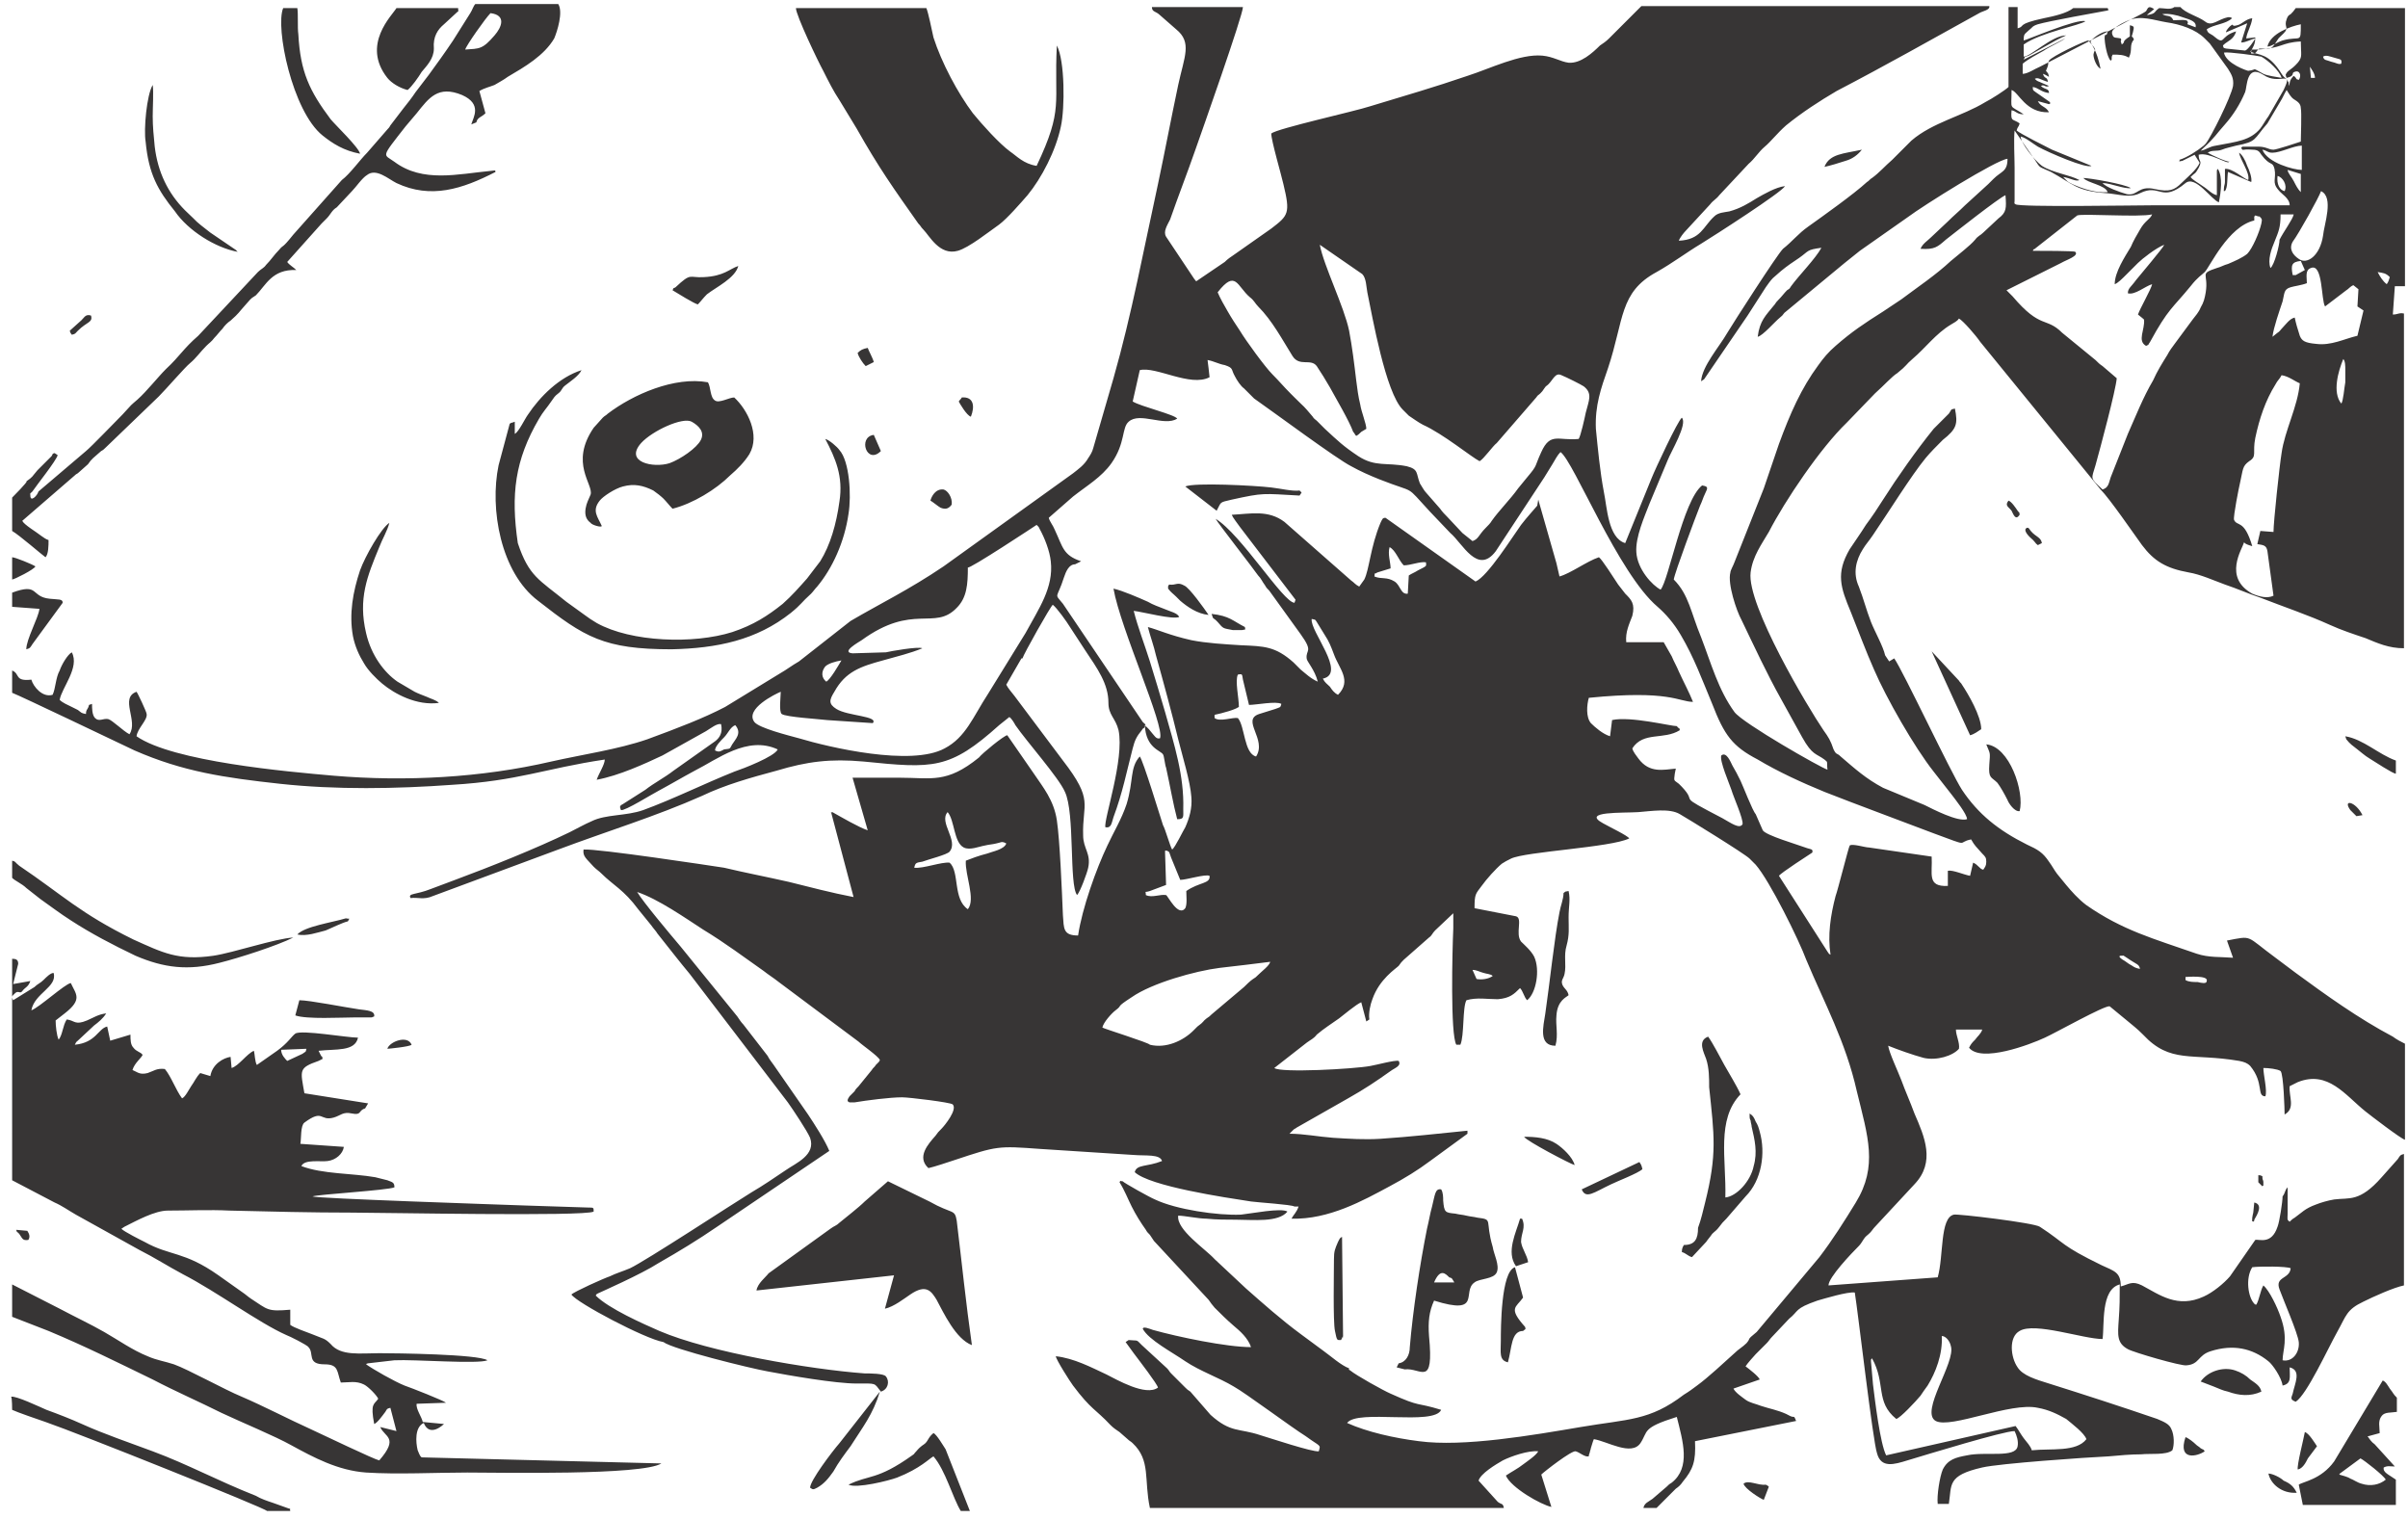 <?xml version="1.0" encoding="utf-8"?>
<!-- Generator: Adobe Illustrator 24.0.2, SVG Export Plug-In . SVG Version: 6.00 Build 0)  -->
<svg version="1.1"
	 id="Слой_1" image-rendering="optimizeQuality" shape-rendering="geometricPrecision" text-rendering="geometricPrecision" xmlns:xodm="http://www.corel.com/coreldraw/odm/2003"
	 xmlns="http://www.w3.org/2000/svg" xmlns:xlink="http://www.w3.org/1999/xlink" x="0px" y="0px" viewBox="0 0 238.1 150.2"
	 style="enable-background:new 0 0 238.1 150.2;" xml:space="preserve">
<style type="text/css">
	.st0{fill-rule:evenodd;clip-rule:evenodd;fill:#373535;}
</style>
<g id="Layer_x0020_1">
	<path class="st0" d="M231.3,145.8c0.2-0.3,0,0,0.2-0.2l1.9-1.4c0.4,0.2,2.3,1.7,2.5,2.1c-0.6,0.5-1.5,0.7-2.4,0.4
		c-0.4-0.1-0.8-0.4-1.1-0.5C232.1,146,231.6,145.9,231.3,145.8L231.3,145.8z M223.3,116.6c0,0.1,0,0.3,0,0.3l0.4,0.4
		c0.1-0.2,0.1,0.2,0.1-0.4c0-0.3-0.1-0.1-0.1-0.6c-0.2-0.1-0.2-0.1-0.4-0.1V116.6L223.3,116.6z M222.2,16.4
		c-0.2-0.6-0.5-1.1-0.8-1.3c0.1,0.7,1.1,2,0.9,2.7c-0.4-0.1-1.6-1.2-2.3-1.1c0,0.5,0,0.9,0,1.3c0,0.2-0.1,0.4-0.1,0.6
		c0,0.5-0.1,0.2,0.1,0.3c0.3-0.4,0.2-1.3,0.3-1.9l2.3,1C222.7,17.6,222.4,16.8,222.2,16.4z M206.3,142.3c-1,1.3-3.5,0.9-5.4,1.1
		c-0.1-0.4-0.5-0.8-0.8-1.2s-0.5-0.8-0.8-1.2l-12.8,2.9c-0.6-1.2-1.1-5.4-1.3-7l-0.2-2.3c0-0.3,0-0.1,0.1-0.3c1.4,2.5,0.3,4.3,2.4,6
		c0.4-0.1,1.9-1.7,2.4-2.3c0.2-0.3,0.4-0.6,0.7-1c0.8-1.3,1.5-3.1,1.4-4.9c0.4,0,0.8,0.5,0.9,1c0.5,1.6-3.1,6.5-1.5,7.4
		c1.5,0.8,7.4-1.9,10.1-1.3c1.1,0.2,1.9,0.6,2.8,1.1C204.9,140.8,206.1,141.7,206.3,142.3z M223.1,129c-0.3-0.1,0,0.1-0.2-0.1
		c-0.6-0.6-0.9-2.5-0.2-3.6c0.7-0.1,3.4-0.1,3.8,0.1c-0.1,1.1-1.6,0.8-1.1,2.1c0.4,1.1,1.8,4.3,1.9,5.2c0.1,1-0.6,2-1.6,1.8
		c0-1,0.6-2.1-0.2-4.3c-0.3-0.9-1.1-2.6-1.7-3.1C223.5,127.6,223.4,128.5,223.1,129L223.1,129z M217.3,97.1c-0.4,0-0.9,0-1.2-0.2
		v-0.3c0.1,0,2.3-0.2,2.1,0.4C218.2,97.3,217.7,97.2,217.3,97.1L217.3,97.1z M146,96.8l-0.4-0.9c0.4,0,0.7,0.2,1.1,0.3
		c0.3,0.1,0.7,0.1,0.9,0.3C147.2,96.8,146.5,96.9,146,96.8z M109,101.6c0.1-0.5,0.9-1.4,1.3-1.7c0.8-0.6-0.1-0.2,1.6-1.3
		c2-1.4,6.3-2.6,8.7-2.9c1.7-0.2,3.5-0.4,5-0.6c-0.1,0.4-0.8,0.9-1.2,1.3c-0.3,0.3-0.2,0.2-0.5,0.4c-0.3,0.2-0.7,0.6-0.9,0.8
		l-3.2,2.7c-0.2,0.2-0.2,0.2-0.5,0.4c-0.4,0.3-0.2,0.3-0.9,0.8c-0.2,0.2-0.2,0.2-0.4,0.4c-1,1-2.7,1.8-4.3,1.4
		C113.6,103.1,109.1,101.7,109,101.6z M209.9,94.9c-0.6-0.4-0.2-0.4-0.2-0.4h0.1c0.3,0,0-0.1,0.5,0.2c1,0.7,1.2,0.6,1.3,1.1
		c-0.6-0.1-0.7-0.3-1.1-0.5C210.2,95.1,210.1,95,209.9,94.9z M116.7,87c0.6,0,2.5-0.6,2.9-0.4c0.1,0.8-1,0.6-2.3,1.5
		c0,0.5,0.1,1.3-0.1,1.7c-0.7,0.9-1.7-1.2-1.9-1.3c-0.6-0.1-1.4,0.3-2,0c0-0.5-0.2-0.2,0.4-0.4l1.6-0.6l-0.1-3.2c0,0,0,0,0-0.1
		c0-0.1,0-0.1,0.1-0.1c0.4,0.1,0.3,0.2,0.5,0.7L116.7,87L116.7,87z M95.5,85.1c-0.1,1.4,1,3.8,0.2,4.8c-1.5-1-0.8-3.7-1.8-4.6
		c-0.8-0.1-2.6,0.6-3.5,0.5c0.1-0.5,0.2-0.5,0.8-0.6c0.5-0.2,2.5-0.7,2.7-1c0.9-1.1-1.1-2.9-0.2-3.9c0.7,0.8,0.6,3,1.6,3.5
		c0.6,0.3,1.5-0.1,2.1-0.2c0.4-0.1,0.7-0.1,1.1-0.2c0.5-0.1,0.5-0.2,0.8-0.1l0.2,0.1c-0.2,0.6-1.4,0.8-1.9,1
		C96.8,84.6,96,84.9,95.5,85.1z M70.7,74.2c0-0.4,0.6-1,0.9-1.3c0.4-0.4,0.6-1,1.1-1.2c0.7,0.8,0,1.4-0.3,1.9s-0.1,0.4-0.8,0.5
		C71.2,74.3,71.1,74.4,70.7,74.2z M120.1,71c0-0.5-0.2-0.2,1.1-0.6c0.4-0.1,1-0.3,1.3-0.5c0-0.9-0.4-2.6-0.1-3.2
		c0.5-0.1,0.4,0,0.5,0.5l0.6,2.5c0.7,0,2.7-0.4,3.2-0.1c-0.1,0.4-0.1,0.3-0.6,0.5l-1.6,0.5c-1.8,0.6,0.8,2.5-0.3,4.2
		c-1.2-0.3-1.1-3-1.8-3.8C121.9,70.9,120.6,71.4,120.1,71L120.1,71z M81.7,67.4c-0.5-0.4-0.5-1-0.1-1.5c0.3-0.3,1-0.5,1.6-0.6
		C82.9,65.8,82.1,67.2,81.7,67.4z M131.5,67.9c-0.3-0.3-0.5-0.4-0.7-0.8c2.4-0.5-1.3-4.7-1.1-5.9c0.4,0.1,0.3,0,0.5,0.3l0.8,1.3
		c0.4,0.6,0.6,1.1,0.9,1.9c0.5,1.4,1.8,2.6,0.4,4C131.9,68.5,131.7,68.2,131.5,67.9z M102.5,51.9c0.1,0.1,0,0,0.2,0.2l0.1,0.2
		c0.5,0.9,1,2.2,1.1,3.2c0.3,2.6-1.2,4.7-2.5,7.1l-3.7,6c-1.5,2.3-2.2,4.3-4.3,5.4c-3.3,1.8-11.4-0.1-14.4-1c-1.1-0.3-3.9-1-4.4-1.6
		c-1-1.3,2.1-2.8,2.6-3c0,0.4-0.2,2,0.1,2.2c0.4,0.3,3.7,0.5,4.5,0.6l4.5,0.3c0.6-0.7-2.5-0.7-3.6-1.4c-0.8-0.5-0.7-0.9-0.2-1.7
		c1.1-2,2.6-2.5,4.8-3.1c1.4-0.4,2.7-0.7,3.9-1.2c-0.4-0.2-3.2,0.3-3.6,0.4l-3.3,0.1c-1.2-0.1,0.6-1.1,0.9-1.3
		c5.1-3.7,7.2-0.9,9.4-3.2c1-1,1.1-2.3,1.1-4C95.7,56.4,102.5,51.9,102.5,51.9z M139.2,58.7c-0.7,0.1-0.7-0.8-1.3-1.2
		c-0.8-0.5-1.3-0.2-2-0.5c0.1-0.5-0.2-0.1,0.3-0.4l1.3-0.4c0-0.6-0.3-1.4-0.1-2.1c0.6,0.3,0.9,1.3,1.4,1.8c0.7,0,1.6-0.4,2.2-0.3
		c0,0.4,0.2,0.3-0.8,0.8c-0.3,0.2-0.6,0.3-0.9,0.5L139.2,58.7L139.2,58.7z M222.7,54c-0.8-2.7-1.5-1.9-1.8-2.6
		c-0.1-0.3,0.5-3.3,0.6-3.7c0.3-1.3,0.2-1.6,0.9-2.1c0.8-0.5,0.3-0.8,0.6-2.3c0.4-1.9,1-3.7,2-5.3c0.2-0.4,0.4-0.5,0.6-0.9
		c0.7,0.1,1.3,0.6,1.8,0.8c-0.2,2.3-1.5,4.7-1.8,6.9c-0.2,1.2-0.8,6.8-0.8,7.8l-1.3-0.1l-0.3,1.3c0.6,0.1,0.9,0.1,1,0.7l0.6,4.4
		c-0.6,0.3-1.4,0.1-2.1-0.2c-2.9-1.6-1-4.4-0.8-5.1C221.9,53.8,222.7,54,222.7,54z M231.5,39.9c-0.9-1.1-0.3-3.2,0.2-4.4
		c0.2,0.2,0.2,0.7,0.2,1.1c0,0.5,0,0.8,0,1.2C231.8,38.3,231.7,39.7,231.5,39.9z M228.1,28c0-0.6-0.2-1.3,0.4-1.5
		c1.2-0.5,1,3.2,1.4,3.8l2.1-1.6c0.2-0.1,0.4-0.4,0.7-0.5l0.5,0.4l-0.1,1.7l0.6,0.4l-0.6,2.5c-1.3,0.3-2.6,1-4.1,0.8
		c-1.1-0.1-1.4-0.3-1.6-0.8c-0.2-0.6-0.4-1.3-0.5-1.8c-0.5,0.1-0.9,0.7-1.2,1c-0.2,0.2-0.3,0.4-0.5,0.5l-0.5,0.4
		c0.1-0.9,0.7-2.6,1-3.5c0.2-0.8,0.1-1.2,0.8-1.4C226.8,28.3,227.6,28.2,228.1,28L228.1,28z M236,28.1c-0.4-0.3-0.7-0.8-0.9-1.2
		c0.6,0.1,0.8,0.1,1.2,0.5C236.2,27.7,236.2,27.8,236,28.1z M226.7,27.2c-0.2-1-0.1-1.3,0.8-1.4l0.4,0.9l-0.9,0.5
		C226.7,27.2,226.9,27.2,226.7,27.2z M144.6,52.7l-1.5-1.6c-0.2-0.2-0.5-0.5-0.7-0.8l-1.4-1.6c-0.2-0.2-0.4-0.6-0.6-0.9
		c-0.4-1-0.1-1.4-1.3-1.7c-2-0.4-3.1,0.1-4.8-1c-1.5-1-2-1.5-3.3-2.7c-0.3-0.3-0.5-0.5-0.8-0.8c-0.1-0.1-0.3-0.2-0.4-0.4
		c-1.1-1.3-0.6-0.7-1.8-1.9c-0.2-0.2-0.3-0.3-0.4-0.4c-0.7-0.7-1.1-1.2-1.8-1.9c-0.7-0.7-2.6-3.3-3.2-4.3c-0.4-0.6-0.8-1.2-1.2-1.9
		c-0.3-0.5-0.8-1.4-1-1.9c1.8-2.3,1.9-0.6,3.2,0.5c0.4,0.3,0.5,0.6,0.8,0.9c1.4,1.4,2.4,3.3,3.4,4.9c0.7,1.1,1.8,0.2,2.4,1
		c0.4,0.6,0.9,1.4,1.3,2.1c0.6,1.1,1.9,3.3,2.3,4.4c0.2,0.2,0.1,0.2,0.3,0.4c0.2-0.1,0.3-0.2,0.5-0.4c0.2-0.1,0.3-0.2,0.5-0.3
		c0-0.5-0.5-1.7-0.6-2.4c-0.2-0.8-0.3-1.6-0.4-2.4c-0.2-1.7-0.4-3.3-0.7-4.9c-0.5-2.4-2.5-6.4-2.9-8.5l4.2,2.9
		c0.4,0.4,0.4,1.3,0.5,1.8c0.5,2.4,1.8,9.9,3.5,11.6l0.6,0.6c0.3,0.2,1,0.7,1.4,0.9c2,0.9,4.8,3.2,5.6,3.6c0.4-0.2,1.3-1.5,1.7-1.8
		l3.9-4.5c0.2-0.3,0.2-0.2,0.4-0.4c0.2-0.2,0.2-0.2,0.4-0.5c0.2-0.3,0.2-0.2,0.4-0.4c0.5-0.5,0.7-1.2,1.3-0.9
		c0.5,0.2,1.9,0.9,2.2,1.1c0.9,0.7,0.5,1.4,0.2,2.6c-0.1,0.5-0.5,2.3-0.7,2.6c-2,0.2-2.8-0.7-3.7,1.3c-0.7,1.5-0.3,1.2-1.4,2.5
		l-0.9,1.1c-0.7,1-1.9,2.2-2.6,3.2c-0.1,0.2-0.4,0.5-0.6,0.7c-0.7,0.7-0.7,1.1-1.3,1.3L144.6,52.7L144.6,52.7z M229.5,18.9
		c1.3,0.6,0.3,3.3,0.2,4.4c-0.3,2-1.6,2.9-2.4,2.3c-0.6-0.4-1-1-0.6-1.7C227.3,23.1,229.3,19.5,229.5,18.9z M224.5,26.5
		c-0.3-0.8,0.1-1.9,0.4-2.6c0.4-1,0.6-1.4,0.6-2.7h1.3c-0.1,0.5-1,1.7-1.4,2.5C225.4,24.2,224.9,26.2,224.5,26.5z M201,24.8
		c0.2-0.4,0,0,0.2-0.2l4.2-3.3c0.6-0.2,6.1,0.2,7.4-0.1c-0.2,0.5-0.7,0.6-1.2,1.5c-0.3,0.5-0.7,1.2-0.9,1.7c-0.6,1-1.6,2.5-1.6,3.7
		c0.3-0.1,0.7-0.5,1.2-1c0.4-0.4,0.7-0.7,1.1-1.1c0.4-0.4,1.8-1.5,2.6-1.8c-0.1,0.3-2.4,3-2.8,3.5c-0.5,0.7-0.8,0.8-0.8,1.3
		c0.7,0.2,1.7-0.7,2.4-0.9c-0.1,0.5-1.2,2.4-1.4,3c0.1,0.1,0.4,0.3,0.6,0.5c0.1,1-0.7,2.1,0.2,2.6c0.4-0.2,0.1,0,0.4-0.4
		c1.8-3.3,2.2-3.3,4-5.5c0.7-0.9,1.1-1.1,1.4-1.4c0.5-0.5,2.3-4.5,4.9-5.1c0-0.1,0-0.3,0-0.3c0-0.3-0.1,0.1,0.1-0.2l0.3,0.1
		c0,0,0,0,0.1,0c0.4,0.3,0.2,0.5,0.2,0.7c-0.2,0.9-0.9,2.5-1.4,3c-0.5,0.4-1.2,0.7-1.9,1c-0.4,0.1-0.7,0.3-1.1,0.4
		c-1.8,0.6-0.8,0.5-1.1,2.4c-0.1,0.6-0.2,1-0.5,1.5c-0.2,0.5-0.5,0.8-0.8,1.2l-1.7,2.3c-0.3,0.4-0.6,0.8-0.8,1.2
		c-0.5,0.8-1,1.6-1.4,2.5c-1,1.7-1.7,3.5-2.5,5.3l-1.7,4.3c-0.2,0.6-0.2,1-0.8,1.2c-1.3-1.2-1.1-1-0.7-2.4c0.5-1.8,2-7.4,2.1-8.6
		l-1.4-1.2c-0.3-0.2-0.4-0.3-0.7-0.6l-3.3-2.7c-1.6-1.6-2.1-0.3-4.9-3.6l-0.6-0.6l5.4-2.7c0.5-0.3,1.8-0.7,1.4-1.1
		C205.1,24.8,201.8,24.8,201,24.8L201,24.8z M225.9,18.9c-0.5-0.1-0.8-0.7-0.7-1.5C225.7,17.5,226.2,18.3,225.9,18.9z M227.5,17.2
		V19c-0.3-0.3-0.5-0.7-0.7-1.1s-0.6-0.8-0.6-1.1L227.5,17.2z M223.7,14.8c0.5,0.1,0.5,0.3,1,0.3c0.8,0,2.1-0.7,2.9-0.7v2.4
		C226.8,16.8,224.2,16.1,223.7,14.8z M218.3,15.1c0.4-0.3,0.9-0.1,1.4-0.3c0.5-0.2,0.7-0.2,1.4-0.4c2.1-0.4,1.7-0.6,3.1-2.2l1.3-2.2
		c0.2-0.3,0.4-0.8,0.6-1.1c0.2,0.3,0.4,0.7,0.7,0.9s0.7,0.4,0.7,0.9c0.1,0.4,0,2.8,0,3.3c-0.3,0.1-2.4,0.8-2.7,0.8
		c-0.5,0-0.7-0.3-1.5-0.3h-1.4c-0.3,0-0.1,0-0.3,0.1c0.2,0.4,0,0.1,1.1,0.2c0.6,0,0.7,0.2,0.9,0.5c0.9,1.2,1.1,0.6,1.3,1.4
		c0.2,1-0.3,1.3,0.4,2.1c0.3,0.4,1.1,0.8,1.1,1.5c-4.6,0-9,0-13.6,0c-1.6,0-13.1,0.2-13.5-0.1c-0.2-0.2-0.1,0.1-0.1-0.4v-3.2
		c0-1-0.1-2.8,0-3.7l2,2.9c0.6,0.9,0.3,0.6,1.6,1.2c2.2,1.2,2.5,1.9,5.5,2.1c1.2,0.1,2.3,0.5,3.3,0c2-1,2.1,1,4.5-1
		c1-0.8,2.6,1.7,3.3,1.9c0.2-1,0.4-2.5-0.1-3.3c-0.1,0.1-0.1,0.1-0.1,0.3v2.3c-0.5-0.1-0.9-0.6-1.4-0.9c-0.4-0.3-1-0.6-1.2-0.9
		c0.5-0.5,0.4-0.2,0.8-0.9c0.4-0.8,0-0.5,0-1.3c1-0.3,2.9,1,3,0.7c0,0,0,0,0.1,0C220.1,16,218.6,15.3,218.3,15.1L218.3,15.1z
		 M217.8,14.7c1.3-1.2,1.3-1.4,2.2-2.4c0.8-0.9,1.5-2,2-3.2c0.2-0.5,0.1-2.8,1.8-1.7c1.6,1.1,3-0.6,2,1.5l-1.5,2.6
		c-0.3,0.4-0.5,0.8-0.8,1.2c-1,1.2-2.3,1.3-4.4,1.7c-0.7,0.1-0.9,0.4-1.5,0.5L217.8,14.7L217.8,14.7z M228.4,6.6
		c0.2,0.3,0.5,0.7,0.5,1.1h-0.4L228.4,6.6z M230.5,6.1c-0.5-0.2-0.7-0.1-0.8-0.5c0.3-0.2,0.7,0,1.1,0.1c0.6,0.2,0.8,0.1,0.7,0.6
		C231.2,6.4,231,6.2,230.5,6.1L230.5,6.1z M225.6,7.7c-0.5-0.1-1.4-0.2-1.8-0.4c-1.3-0.7-0.5-0.4-1.5-0.3c-0.1,0-2.2-0.7-2.4-1.8
		c0.4-0.1,3.3,0.3,3.7,0.4C224.3,6,225.4,7,225.6,7.7z M222.5,5.1c0.2-0.2,0-0.1,0.2-0.2c0.1,0,0.2,0,0.4,0c2.6-0.1,2.4-0.7,4.4-0.8
		c0,1.3,0.2,1.5-0.3,2.1c-0.7,0.8-1,0.7-1.2,1.2c0.1,0.3,0,0.1,0.1,0.3c0.9-0.2,0.4-0.5,0.8-0.6c0.5-0.2,0.7,0.4,0.4,0.8
		c-0.4-0.1-0.1-0.1-0.5-0.4l-0.1,0.1c-0.4,0.5-0.2,0.5-0.4,0.9V8.4V8.2c-0.2-0.5,0.2,0.4-0.1-0.2c-0.2-0.4-0.2-0.1-0.6-0.7
		C224.3,5.2,223.4,5.5,222.5,5.1L222.5,5.1z M224.2,4.6c0.3-1.3,2.3-2,3.3-2.2c0,2,0,1.1-1.8,1.6C225.1,4.2,224.6,4.6,224.2,4.6
		L224.2,4.6z M215.8,15.9l1.2-0.6l0.5,0.8c-0.3,0.7-1.3,1.5-1.8,2c-0.7,0.7-1.2,0.9-2.6,0.6c-1.7-0.4-1.7,0.7-2.8,0.5
		c-0.7-0.2-2.1-0.7-2.4-1.1c0.8,0,2.1,0.6,2.8,0.5c-0.6-0.4-4.1-1-4.7-1c0.4,0.5,2.2,0.7,2.4,1.4c-1.1,0.1-2.4-0.3-3.5-0.8
		c-0.2-0.1-0.4-0.2-0.5-0.3l-0.4-0.4c0.7,0.1,1.3,0.5,1.6,0.3c-0.9-0.5-2.6-0.7-3.7-1.4c-0.8-0.6-2.1-2.3-2.1-2.9
		c0.5,0.1,1.2,0.7,1.7,1c1.1,0.6,4.8,2.2,5.3,1.9l-3.9-1.6c-0.4-0.2-3.2-1.6-3.5-1.9c0.1-0.4,0.2-0.3,0.3-0.7
		c-0.7-0.5-0.9-0.1-0.8-1.3c0.5,0.1,0.5,0.4,1.2,0.4c-1.5-1-1.2-0.3-1.2-2.4c0.7,0.2,1.4,2.3,3.7,2.2c-0.3-0.6-0.8-0.5-1.1-1.1
		l1.1,0.3c0.2-0.1,0.1,0,0.1-0.2c-0.4-0.3-0.6-0.4-1-0.7c-0.7-0.5-0.7-0.4-0.7-0.8c0.6,0.1,0.8,0.5,1.6,0.6c0-0.5-0.4-0.3-0.8-0.7
		c0.4-0.2,0.4,0.2,0.8,0c-0.2-0.1-0.5-0.2-0.7-0.3c-0.4-0.2-0.4-0.1-0.7-0.4c0.3-0.2,0.6,0.1,1.3,0.3c-0.1-0.6-0.3-0.2-0.5-0.8
		c0.3,0.1,0.4,0.2,0.6,0.3c-0.1-0.5-0.1-0.3-0.3-0.6V7c0.4-0.9,0.1-0.6,0.3-1c0.2-0.4,3.6-2,3.9-2c1,1.2,0.6,0.7,0.5,1.4
		c0,0.4,0.3,1.2,0.7,1.4c-0.4-2-0.9-2.3-1-2.7c0.2-0.3,1.1-1,1.7-1c-0.1,0.7-0.3,0-0.3,0.7c0,0.3,0.2,1.8,0.6,2.2l0.1-0.1V5.8V5.7
		c0-0.1,0-0.1,0.1-0.3c0.6,0,1.1,0,1.6,0.3c0.4-0.8,0-1.2,0.5-1.8c-0.2-0.5-0.3,0-0.1-0.7c0.1-0.5,0.2-0.6-0.3-0.7v1.1l-0.3,0.2
		c-0.5,0.4-0.1,0.3-0.5,0.6l-0.1-0.3c0-0.2,0.1,0,0-0.3c-0.4-0.1-0.7,0-0.8-0.3c-0.2-0.4,0.1-0.6,0.2-0.7c0.3-0.3,0.9-0.6,1.4-0.8
		c1.2-0.5,2.5,0,3.7,0.2c1.4,0.2,2.9,0.7,3.8,1.6c0.2,0.2,0.3,0.3,0.5,0.5l1.8,2.5c0.3,0.5,0.6,0.9,0.5,1.7
		c-0.2,1.1-2.2,5.1-2.7,5.7l-0.2,0.2c-0.6,0.5-1.7,1.2-2.4,1.4C215.6,16,215.2,16,215.8,15.9z M214.9,2c-0.3-0.6-0.6-0.3-1.1-0.6
		c0.6-0.1,1.5,0.1,2,0.3c1,0.3,1.4,0.5,1.3,1l-0.8-0.3V2.3c0-0.1,0.1,0.1,0-0.2C216.2,1.9,215.5,2,214.9,2z M9.1,69.6l-0.3,0.1
		c-0.1,0.5-0.3,0.4-0.3,0.9c-0.5-0.1-0.4-0.1-0.8-0.4c-0.2-0.1-0.4-0.2-0.6-0.3c-0.4-0.2-0.9-0.4-1.2-0.7c0.2-1.2,2-3.2,1.2-4.7
		c-0.4,0.2-1,1.2-1.2,1.8c-0.4,0.7-0.4,1.8-0.7,2.4c-1,0.3-1.9-0.8-2.1-1.5c-1.7,0.2-1.1-0.6-1.9-0.9v2.2c0.8,0.3,10.2,4.8,12.1,5.7
		c4.8,2.1,8.9,2.7,14.4,3.3c5.5,0.6,11.5,0.5,17,0.1c6.6-0.4,9.1-1.6,15.1-2.5c0,0.5-0.6,1.4-0.8,2c2.2-0.4,4.8-1.6,6.5-2.4l4.3-2.4
		c0.5-0.3,1.1-0.8,1.5-0.7c0.2,0.9-0.2,1.4-0.6,1.7l-4.1,2.9c-0.9,0.7-1.9,1.2-2.8,1.9l-2.2,1.4c-0.4,0.2-0.3,0.3-0.2,0.6
		c0.4,0.1,3.1-1.6,3.7-1.9c1.3-0.7,2.3-1.3,3.6-2c2.2-1.1,5.2-3.5,8.2-2.1c-0.3,0.7-3.4,1.9-4.3,2.2c-3,1.2-6,2.7-9,3.8
		c-1.7,0.6-3.7,0.4-5.1,1.1c-0.7,0.3-1.4,0.7-2.2,1.1c-3.3,1.6-7.8,3.4-11.3,4.7c-0.8,0.3-1.6,0.6-2.4,0.9c-1.5,0.6-2.3,0.4-2,0.9
		c0.7-0.1,1.3,0.2,2.2-0.2l12.4-4.6c4.8-1.8,9.7-3.3,14.2-5.3c2.3-1.1,4.8-1.8,7.4-2.5c3-0.9,5.3-1.2,8.6-0.9
		c6.9,0.7,8.5,0.8,13.4-3.6l1-0.8c0.2,0.1,0.5,0.6,0.6,0.8c1.1,1.6,4.3,5.2,4.9,6.6c1,2.1,0.4,9.2,1.2,10.2c0.3-0.3,1-2.2,1.1-2.7
		c0.3-1.4-0.5-1.9-0.5-3.2c-0.1-3.2,1.1-3.4-2-7.4l-4.8-6.4c-0.3-0.4-0.6-0.7-0.8-1.1c0.5-0.9,1-1.7,1.5-2.6h0.1
		c0.1-0.4,2.8-5.2,3-5.3c0.4,0.3,1.4,1.7,1.7,2.2c0.5,0.8,1,1.5,1.5,2.3c1.2,1.8,2.3,3.3,2.3,5.2c0,1.2,0.7,1.5,1,2.7
		c0.6,2.9-1.5,8.9-1.3,9.6c0.6,0.1,0.6-0.4,0.8-1c0.9-2.4,1.3-4.5,1.9-6.8c0.2-0.8,0.4-1.2,0.9-1.8c0,0,0.1-0.2,0.2-0.2
		c0.2-0.3,0,0.1,0.2-0.2c-0.1-0.3-0.1-0.2-0.3-0.4l-7.9-11.7c-0.9-1.1-0.6-0.4,0.1-2.6c0.2-0.6,0.5-1.3,1.1-1.3l0.6-0.3
		c-1.8-0.6-1.8-1.4-2.6-3.1c-0.2-0.5-0.5-0.8-0.6-1.2l2.4-2.1c1.4-1.1,2.8-1.9,3.8-3.3c1.4-2,1-3.5,1.7-4.1c1.1-1,3.5,0.5,4.8-0.3
		c-0.2-0.4-3.6-1.2-4.4-1.7l0.7-3.1c1.6-0.4,5,1.7,6.9,0.7l-0.1-0.9l-0.1-0.8c0.6,0.1,1.1,0.4,1.7,0.5c0.9,0.3,0.6,0.4,1,1.1
		c0.2,0.4,0.6,1,0.9,1.2c0.4,0.4,0.6,0.6,1,1c2,1.4,8.2,6,9.6,6.7c0.9,0.5,1.8,0.9,2.8,1.3c3.8,1.5,2.4,0.4,5,3.2l2,2.1
		c1.2,1,2.7,4.2,4.5,1.8l4.8-7.3c0.3-0.5,0.5-0.8,0.8-1.3c0.3-0.5,0.5-0.9,0.8-1.2c1.3,0.9,5.7,12,9.6,15.3c0.8,0.7,1.6,1.6,2.3,2.8
		c1.3,2.2,2.1,4.4,3.1,6.8c1.2,3.1,2,4.2,4.5,5.5c2,1.2,4.4,2.3,6.6,3.2c3.3,1.3,7.4,2.8,10.8,4.1c3.8,1.4,2.2,0.9,3.7,0.6
		c0.4,0.7,0.5,0.7,1.1,1.4c0.3,0.3,0.4,0.4,0.4,0.8s-0.1,0.5-0.3,0.8c-0.4-0.1-0.5-0.5-1-0.7l-0.3,1.3c-0.6-0.1-1.7-0.6-2.2-0.5v1.5
		c-2.1,0.1-1.5-1.2-1.6-2.9l-6.2-0.9c-0.4,0-1.6-0.4-1.9-0.2c-0.1,0.1-1.2,4.5-1.4,5c-0.5,1.9-0.8,3.9-0.5,5.8
		c-0.3-0.2,0,0.1-0.3-0.3l-4.8-7.5c0.2-0.3,3-2.1,3.3-2.3c0.1-0.4-0.2-0.3-0.7-0.5c-0.8-0.3-3.9-1.2-4.2-1.7
		c-0.1-0.2-0.6-1.4-0.7-1.6c-0.3-0.3-1.3-2.9-1.5-3.3c-0.3-0.6-0.5-1-0.8-1.5c-0.2-0.4-0.6-1.4-1.1-1c-0.2,0.5,0.8,2.8,1,3.4
		c0.2,0.7,1.2,2.9,1.1,3.4c-0.3,0.5-1.1-0.1-2-0.6c-4.8-2.5-2.3-1.3-4-3.1l-0.3-0.3c-0.5-0.4-0.5-0.2-0.4-1l0.1-0.5
		c-1.2,0.1-2.6,0.5-3.7-1c-0.2-0.3-0.5-0.6-0.6-1c1.1-1.7,3.1-0.8,4.7-1.8c-0.1-0.4,0,0-0.3-0.4c-0.6,0-4.6-1-6.4-0.6l-0.2,1.6
		c-0.7-0.2-1.5-0.9-1.9-1.3c-0.5-0.6-0.4-1.8-0.2-2.5c8-0.8,8.9,0.4,10.3,0.4c-0.4-1-0.9-1.9-1.4-3c-0.2-0.5-0.5-1-0.7-1.5l-0.8-1.4
		h-3.7c-0.1-1,0.3-1.8,0.6-2.6c0.3-1.2-0.1-1.6-0.7-2.2l-0.7-0.9c-0.4-0.6-1.6-2.5-1.9-2.7c-1.2,0.4-2.8,1.6-3.9,1.9l-0.3-1.3
		l-1.8-6.3L152,50c-0.5,0.6-0.9,1-1.6,1.9c-0.8,1.1-3.3,5.1-4.5,5.6l-8.9-6.3c-0.3,0-0.3,0.1-0.5,0.5c-1,2.4-1.1,4.6-1.6,5.6
		l-0.5,0.7c-0.4-0.2-0.5-0.4-0.8-0.6l-6.6-5.8c-1.6-1.2-3.3-0.8-5.2-0.7c0.1,0.3,0.6,0.9,0.8,1.2l5.5,7.2l-0.1,0.3
		c-1.1,0-5.3-6.8-7.8-8.3c0.2,0.4,3.8,5,4.2,5.6c0.3,0.3,0.4,0.6,0.7,1c0.1,0.2,0.2,0.3,0.4,0.5l3.1,4.3c1.3,1.8,0.5,1.5,0.6,2.4
		c0,0.3,0.8,1.1,1.1,2.3c-0.7-0.3-1.2-0.8-1.7-1.2l-0.7-0.7c-1.8-1.6-2.9-1.6-5.2-1.7c-1.6-0.1-3.4-0.2-4.9-0.5
		c-2.2-0.5-3.2-1-4.3-1.3c0.2,0.8,0.6,1.9,0.8,2.8c0.7,2.5,1.6,5.8,2.2,8.3c0.4,1.6,1.2,4.2,1.3,5.7c0.1,1.1-0.2,2.1-0.6,3
		c-0.2,0.3-1,2-1.3,2.2c-0.2-0.3-0.7-2.1-0.9-2.4c-0.2-0.6-2-6.5-2.3-6.8c-1,1.1-0.6,2.4-1.3,4.7c-0.5,1.5-1.3,2.8-1.9,4.1
		c-1.1,2.3-2.5,6.2-2.9,8.9c-1.5,0-1.4-0.7-1.5-2c-0.1-2.4-0.3-7.4-0.6-9.4c-0.3-2-1.4-3.3-2.2-4.5l-2.7-3.9c-0.3,0-2.5,1.8-2.8,2.2
		c-3.2,2.6-4.7,2-7.8,2h-4.8h0.1l1.5,5.2c-0.9-0.3-2.6-1.3-3.5-1.8c-0.1,0.1-0.2-0.1-0.1,0.1l2.2,8.3c-2.1-0.4-4.4-1-6.4-1.5
		c-2.2-0.5-4.3-0.9-6.4-1.4c-1.3-0.2-12.5-1.9-13.9-1.8c-0.1,0.7,0.3,0.9,1,1.7c0.3,0.3,0.5,0.4,0.8,0.7c1.1,1.1,2.2,1.6,3.6,3.5
		l1.3,1.6c0.2,0.3,0.5,0.6,0.6,0.8l1.9,2.4c0.4,0.5,0.8,1,1.3,1.6l9.7,12.7c0.5,0.7,1.9,2.8,2.2,3.5c0.6,1.7-1.4,2.5-2.4,3.2
		c-1.2,0.8-2.2,1.5-3.4,2.2c-1.8,1.1-10.5,6.8-12,7.5c-0.7,0.3-1.4,0.5-2,0.8c-0.6,0.2-3.5,1.5-3.8,1.8c0.5,0.8,7.3,4.4,9.1,4.7
		c0.9,0.7,8.6,2.6,10.3,2.9c2.1,0.4,6.7,1.2,8.8,1.2c2,0,1.7-0.1,2.4,0.8c0.7-0.2,0.9-1,0.5-1.5c-0.2-0.3-1.6-0.3-2.1-0.3
		c-5.4-0.4-15.4-2.1-20.3-4.2c-1.6-0.7-5-2.2-6.3-3.5c0.1-0.1,0-0.1,0.2-0.2c0.2-0.1,4.3-1.9,6-3c2.1-1.2,3.9-2.3,5.8-3.6l11.1-7.5
		c-0.4-1-1.5-2.7-2.1-3.6l-3.4-4.9c-0.2-0.3-0.4-0.5-0.6-0.9l-2.4-3.1c-0.2-0.2-0.4-0.5-0.6-0.8l-5.6-6.9c-1.1-1.3-3.7-4.4-4.3-5.4
		c2.1,0.7,4.8,2.6,6.5,3.7c2.3,1.4,4,2.7,6,4.1c0.5,0.4,1,0.7,1.5,1.1l7.9,5.9c0.3,0.3,1.9,1.4,2.1,1.8c-0.1,0.3,0,0-0.1,0.2
		l-0.1,0.1c-0.1,0.1-0.1,0.1-0.2,0.2c-0.1,0.2-0.3,0.3-0.4,0.5l-1.3,1.6c-0.2,0.2-0.3,0.3-0.4,0.5l-0.5,0.5c-0.2,0.3-0.3,0.5,0,0.6
		h0.1h0.4c1.2-0.2,3.5-0.5,4.7-0.5c0.7,0,4.8,0.5,5,0.7c0.5,0.5-0.8,2.1-1.1,2.4c-0.4,0.4-0.3,0.3-0.6,0.7c-0.7,0.8-1.9,2.1-0.7,3.2
		c0.5-0.1,2-0.6,2.6-0.8c4.2-1.4,4.3-1.4,8.4-1.1l9.3,0.6c1.2,0.1,2.6-0.1,2.8,0.6c-1.5,0.6-2.5,0.3-2.7,1.1
		c1.5,1.4,8.9,2.5,11.5,2.9c0.7,0.1,4,0.3,4.3,0.5h0.4c-0.2,0.6-0.5,0.8-0.7,1.2c3.7,0.1,7.1-1.8,9.7-3.2c1.5-0.8,2.8-1.6,4-2.5
		l3.7-2.7v-0.3c-3,0.3-5.6,0.6-8.6,0.8c-1.6,0.1-3.1,0-4.7-0.1c-1.4-0.1-2.9-0.4-4.3-0.4l0.4-0.4c0.1-0.1,0.2-0.1,0.3-0.2l5.1-2.9
		c1.6-0.9,2.8-1.7,4.2-2.7c0.4-0.3,1.1-0.5,0.8-1c-0.4-0.1-2.2,0.4-2.8,0.5c-1.6,0.3-8.9,0.7-9.5,0.2l3.2-2.5c0.4-0.3,0.7-0.4,1-0.8
		c0.7-0.6,1.5-1.1,2.2-1.6c0.4-0.3,1.7-1.4,2.2-1.6l0.5,1.9l0.3-0.2c-0.1-0.6,0.1-1.5,0.3-2c0.7-2,2.3-3,2.6-3.3
		c0.3-0.4,0.2-0.3,0.5-0.6l2.5-2.2c0.3-0.2,0.3-0.4,0.6-0.7l1.8-1.7v0.7c0,0.3,0,0.6,0,0.8c-0.1,2.2-0.3,10.5,0.3,11.5h0.4
		c0.4-0.9,0.2-3.7,0.6-4.4c1-0.3,2.1-0.1,3.1-0.1c1.2-0.1,1.6-0.5,2.2-1.1c0.3,0.3,0.4,0.9,0.7,1.2c0.9-0.7,1.3-3,0.7-4.3
		c-0.3-0.6-1-1.2-1.3-1.5c-0.6-0.8,0.2-2.3-0.5-2.5l-4.1-0.8c0-1.4,0.1-1.4,0.7-2.2c0.5-0.7,1.4-1.7,2-2.2c0.3-0.2,0.5-0.3,0.9-0.5
		c1.4-0.7,9.9-1.1,11.7-2c-0.2-0.3-1.9-1.1-2.6-1.5c-2.2-1.2,2-1,3.5-1.1c1.3-0.1,3.1-0.4,4.1,0.2c0.7,0.4,6.4,3.9,6.9,4.4l0.6,0.6
		c1.4,1.6,4.3,7.5,5,9.4c1.8,4.3,3.9,8.1,5,13c1.1,4.5,2.1,7.4-0.1,11c-1.1,1.8-2.3,3.7-3.6,5.4l-6.2,7.4c-1.1,0.9-0.5,0.5-1,1.1
		c-0.4,0.4-0.8,0.6-1.2,1c-1,0.9-2.6,2.4-3.7,3.2c-0.4,0.3-0.8,0.6-1.3,0.9c-3.4,2.6-5.5,2.4-10.2,3.2s-11.6,2-16,1.4
		c-2.4-0.3-5.1-0.9-7.1-1.8c1-1.4,8.6,0.3,9.3-1.3c-2.6-0.8-1.9-0.2-5-1.6c-0.7-0.3-3.4-1.8-4-2.3c-0.2-0.1-0.1-0.1-0.1-0.2
		c-0.8-0.3-1.8-1.2-2.5-1.7c-0.8-0.6-1.5-1.1-2.3-1.7c-1.9-1.4-3.7-3-5.4-4.5l-3.1-2.9c-0.9-1-3.8-2.9-3.6-4.3c0.6,0,2,0.3,2.8,0.3
		c1,0.1,2,0.1,2.9,0.1c1.7,0,4.2,0.3,5.1-0.8c-0.6-0.4-3.6,0.2-4.6,0.3c-2.3,0.1-6.4-0.5-8.5-1.5c-0.5-0.2-3-1.6-3.2-1.8
		c-0.4,0-0.1-0.2-0.3,0.1c0.5,0.8,0.8,1.6,1.2,2.4c0.4,0.8,0.9,1.6,1.4,2.3c0.1,0.2,0.2,0.3,0.4,0.5c0.2,0.3,0.2,0.3,0.4,0.6
		l5.2,5.6c0.4,0.4,0.2,0.3,0.8,1c0.6,0.6,1.2,1.2,1.9,1.8c0.6,0.5,1.4,1.2,1.7,2.1c-2.4,0-7.2-1-9.7-1.7c-0.3-0.1-1-0.4-1-0.1
		c0.6,1.1,2.9,2.3,4.2,3.2c1.5,1,3.3,1.6,4.8,2.5c1.1,0.6,5.8,4.1,7.1,4.9c1.5,1.1,1.5,0.8,1.3,1.5c-0.6,0.1-4.8-1.3-5.8-1.6
		c-2.1-0.7-2.9-0.2-4.9-2l-2-2.3c-0.3-0.2-0.3-0.2-0.5-0.4l-1.4-1.4c-0.2-0.2-0.2-0.3-0.4-0.5l-2.5-2.3c-0.6-0.6-0.3-0.4-1.3-0.5
		l-0.3,0.2l0.8,1.1c0.6,0.8,2.3,3,2.4,3.4c-1.2,0.9-4.1-0.8-5.1-1.3c-1.5-0.7-3.2-1.6-5-1.8c0,0.3,1.4,2.5,1.7,2.9
		c1.8,2.4,2.2,2.3,3.7,3.9c0.3,0.3,0.6,0.5,0.9,0.7l0.8,0.7c0.2,0.2,0.3,0.2,0.5,0.4c1.8,1.7,1.1,3.6,1.7,6.4h35
		c-0.1-0.5-0.2-0.3-0.6-0.6l-1.9-2.1c0.2-0.7,1.7-1.6,2.4-2c0.8-0.4,2.5-1,3.5-0.9c-0.2,0.4-1.1,1-1.5,1.3c-0.5,0.4-1.1,0.7-1.7,1.1
		c0.5,1.2,3.5,2.9,4.5,3.1l-1-3.2c0.3-0.3,3-2.4,3.4-2.3s0.9,0.6,1.3,0.5v-0.1l0.1-0.3c0-0.1,0.1-0.3,0.1-0.4
		c0.1-0.3,0.2-0.7,0.3-0.9c1.3,0.2,3.7,1.7,4.6,0.4c0.8-1.2,0.1-1.5,3.6-2.6c0.6,2.4,1.4,5-0.5,6.5c-0.3,0.2-0.2,0.1-0.5,0.4
		l-1.4,1.2c-0.4,0.3-0.8,0.4-0.9,0.9h1.3l1.9-1.9c0.3-0.2,0.5-0.4,0.7-0.7c1-1.2,1.3-2,1.2-4l10-2c-0.1-0.2-0.1-0.3-0.2-0.4
		c-0.3,0-0.4-0.1-0.8-0.3c-0.9-0.4-1.6-0.5-2.5-0.8c-0.5-0.2-1.1-0.3-1.5-0.6c-0.4-0.3-1-0.7-1.2-1.1l2.6-0.9c-0.1-0.3-1-1-1.4-1.3
		c0.1-0.2,0.9-1.1,1-1.2l1.1-1.1c0.2-0.2,0.3-0.4,0.5-0.6l1.7-1.8c1-0.8,0.5-1,2.8-1.8c0.7-0.2,3-0.9,3.7-0.8
		c0.3,1.8,1.8,14.8,2.2,15.9c0.4,1.5,1.7,1.1,3,0.7c2-0.6,9.5-2.9,10.6-2.9c0.2,0.4,0.4,1,0.3,1.5c-0.2,1.2-3.2,0.5-5,0.9
		c-1.1,0.2-1.9,0.4-2.4,1.4c-0.3,0.7-0.6,2.6-0.5,3.4h1.1c0.3-1.9-0.2-2.8,3.3-3.6c1.7-0.4,10.3-1,12.5-1.1c1.1-0.1,2.2-0.2,3.2-0.2
		c0.9-0.1,2.5,0.1,3.1-0.4c0.2-0.5,0.2-1.5-0.1-2.1c-0.2-0.5-0.7-0.7-1.4-1c-3.5-1.2-7.2-2.4-10.7-3.5c-1.3-0.4-2.6-0.8-3.1-1.6
		c-0.7-1-0.9-3,0.2-3.6c1.5-0.9,6.3,0.8,8.2,0.8c0.2-1.4-0.2-4.9,1.7-5.4c0,1.3,0,2.2-0.1,3.5c-0.1,1.5-0.2,2.3,0.9,2.9
		c0.5,0.3,5.3,1.7,5.8,1.6c1.3-0.1,1.1-1,2.4-1.4c2.2-0.7,4.1-0.3,5.7,1c0.4,0.3,1.3,1.6,1.4,2.4c0.9-0.2,0.7-0.8,0.7-1.8
		c1.2,0.3,0.5,1.6,0.3,2.6c-0.2,0.5-0.2,0.6,0.3,0.8c1.1-0.7,3.2-5.3,4.1-6.9c0.9-1.6,0.9-2.2,2.6-3c1-0.5,3-1.4,4-1.6v-13
		c-0.4,0.1-0.4,0.2-0.6,0.5l-1.6,1.8c-2.2,2.5-3.2,2-4.7,2.2c-0.6,0.1-1.3,0.3-1.8,0.5c-1.1,0.4-1.4,0.8-2.1,1.3
		c-0.2,0.1-0.4,0.3-0.5,0.4c-0.3-0.2-0.2-0.3-0.2-0.8v-2.6c-0.3,0.3-0.2,0.5-0.5,0.9c0,0.5-0.3,2.5-0.5,3c-0.6,1.8-1.8,1.2-2.2,1.3
		l-2.5,3.6c-0.6,0.7-1.7,1.6-2.6,2c-2.6,1.2-4.4-0.2-6.1-1.1c-1-0.5-1.3-0.1-2.1,0.1c0-1.4-0.6-1.5-1.9-2.1c-4.1-2-3.5-2.1-6.1-3.8
		c-0.6-0.4-8.2-1.3-8.5-1.2c-1.4,0.3-1,4.1-1.6,6.2l-10.8,0.8c0-0.8,2.3-3.2,3-3.9c0.2-0.2,0.3-0.4,0.5-0.7c0.2-0.3,0.3-0.3,0.6-0.6
		c0.2-0.2,0.3-0.4,0.5-0.6l3.9-4.2c2.1-2.2,1-4.7,0-7c-0.4-1.1-0.9-2.2-1.3-3.3c-0.3-0.8-1.2-2.7-1.3-3.4c1,0.4,2.4,0.9,3.5,1.2
		c1.3,0.3,2.9-0.2,3.5-0.9c0.1-0.6-0.3-1.3-0.3-1.9h2.6c-0.1,0.4-0.5,0.7-0.7,1c-0.3,0.3-0.4,0.4-0.6,0.8c1.2,1.5,6-0.3,7.5-1
		c1.1-0.5,5.9-3.2,6.4-3.1l1.7,1.4c0.7,0.6,0.9,0.7,1.6,1.4c2.7,2.9,4.8,1.8,9.5,2.6c0.5,0.1,0.8,0.2,1.1,0.5c1.4,1.7,0.6,3,1.5,3
		c0.2-0.6-0.2-2.1-0.2-2.8c0.5,0,1.4,0.1,1.7,0.3c0.3,0.3,0.4,3.9,0.4,4.3c1.1-0.6,0.4-1.8,0.5-2.8l0.8-0.4c3-1.2,4.7,1.3,6.7,2.9
		c0.5,0.4,3.5,2.7,3.9,2.8v-9.5c-0.4-0.2-0.8-0.4-1.2-0.7c-3.4-1.8-6.6-4.1-9.6-6.3l-2-1.5c-3-2.2-2.2-2.2-4.8-1.7l0.6,1.7
		c-1.3-0.1-2.4,0-3.6-0.4c-4.3-1.5-7.3-2.3-10.9-4.8c-0.8-0.6-1.5-1.4-2-2l-0.9-1.1c-0.3-0.4-0.5-0.8-0.8-1.2
		c-0.6-0.9-1.1-1.2-2.2-1.7c-2.8-1.4-4.8-3-6.4-5.4c-1.1-1.7-5.8-11.7-6.7-13l-0.5,0.3l-0.4-0.6c-0.2-0.9-1-2.3-1.4-3.3
		c-0.5-1.3-0.7-2.2-1.2-3.5c-0.6-1.3-0.3-2.6,0.4-3.7c0.3-0.5,0.6-0.8,1-1.4c1.5-2.2,3.8-5.9,5.2-7.6c0.5-0.6,1.1-1.2,1.7-1.8
		c1.4-1.1,1.5-1.6,1.2-3.1c-0.5,0.1-0.3,0.1-0.6,0.5l-1.5,1.5c-1.7,2.1-3.6,4.8-5,7c-0.5,0.8-1.1,1.7-1.7,2.5
		c-0.5,0.8-1,1.5-1.6,2.4c-1.4,2.4-0.9,3.8,0.1,6.2c0.8,2,1.5,3.9,2.3,5.7c1.2,2.8,4,7.7,5.9,10.1l1.8,2.3c0.3,0.4,1.5,1.9,1.5,2.4
		c-0.9,0.3-3.4-1-4.2-1.4l-4.1-1.7c-1.7-0.9-2.8-1.9-4.2-3.1c-0.4-0.4-0.4-0.1-0.7-0.7c-0.3-0.9-0.5-1.2-1-1.9
		c-1.5-2.2-7.6-12.4-7.2-15.6c0.2-1.6,1.1-2.8,1.8-4c1.6-3.1,5.1-8.3,7.7-10.8l2.8-2.9c0.9-0.8,1.7-1.7,2.2-2c1-0.8,0.8-0.8,1.5-1.4
		c1.3-1.1,2.3-2.5,3.8-3.4c0.3-0.2,0.6-0.3,0.8-0.6c0.4,0.2,1.7,1.7,2.1,2.3l11.9,14.6c0.9,0.9,3.3,4.4,4.1,5.5
		c1.2,1.6,2.4,2.3,4.6,2.7c1.2,0.2,2.5,0.8,3.6,1.2c1.2,0.4,2.3,0.9,3.5,1.3c2.3,0.9,4.7,1.7,6.9,2.7c1.1,0.5,2.3,0.9,3.5,1.3
		c1.2,0.5,2.3,1,3.8,1V31c-0.5-0.1-0.6,0.1-1.1,0.1l0.2-2.8h1V0.8h-10.8c-0.2,0.3-0.3,0.4-0.5,0.6c-0.2,0.1-0.3,0.2-0.4,0.5
		c-0.3,0.8,0.3,0.8-0.3,1.4c-0.7,0.7-0.3,0.2-0.9,1.1c-0.4,0.6-0.8,0.4-1.5,0.4c-0.4,0.3-0.2,0.5-0.8,0.5c-0.1-0.5,0.4-0.6,0.4-1.6
		l-0.9,0.1c0.1-0.7,0.5-1.2,0.6-2c-0.7,0.1-1,0.6-1.5,0.7c-0.7,0.2-0.2-0.3-0.7,0.1c-0.1,0.1-0.4,0.4-0.4,0.6l2.1-0.9l-0.6,1.9
		c0.5,0,0.9-0.3,1.4-0.4c-0.1,0.2-0.7,1.1-1,1.2l-1.9-0.2c-0.3-0.1-0.2,0-0.3-0.3l0.1-0.1c0.3-0.3,1-0.5,1.2-1.3
		c-1.7,0.5-1,1.5-2.3,0.4c-0.3-0.2-0.5-0.2-0.6-0.6c0.7-0.5,1.9-0.5,2.5-1.1c-0.1-0.1,0,0-0.2-0.1h-0.1h-0.1c-1,0.2-1.6,1-2.3,0.4
		c-0.7-0.5-1.9-0.8-2.4-1.4h-0.6c-0.4,0.3-1,0.1-1.5,0.1c-0.6,0.4-0.2,0.5-1.2,0.7c0.2-0.3,0,0,0.2-0.2l0.5-0.4
		c-0.6-0.4-0.6-0.1-0.8,0.2c-0.2,0.2-1.9,1-2.4,1.3l-8.1,4.2c-0.5,0.2-1.2,0.7-1.7,0.7V6.3c0.6-0.5,1.4-0.9,2.1-1.3
		c0.4-0.3,1.9-1,2.1-1.2l-4.1,2.1c0.2-0.4,0-0.2,0.5-0.4l1.6-0.9c0.7-0.4,1.4-0.8,2.1-1.1c-1.4,0-3.5,2.1-4.2,2.1V4.4
		c1.7-1.2,5.6-1.9,6.1-2.3c-0.8-0.3-5.9,1.9-6.1,1.9c0-0.7,0.1-0.6,0.5-1c0.4-0.3,0.3-0.4,0.9-0.6c1-0.3,6-1.2,7.1-1.4
		c-0.4,0,0,0.1-0.2-0.2H205c-0.6,0.5-1.9,0.8-2.9,1c-2.8,0.6-1.8,0.8-2.6,1V0.7h-0.9v7.9c-0.3,0.3-1.7,1.2-2.3,1.5
		c-2.3,1.4-5.2,2-7.3,3.8c-0.2,0.2-0.3,0.3-0.5,0.5l-1.4,1.4c-0.7,0.6-1.3,1.3-2,1.8c-0.2,0.1-0.3,0.3-0.5,0.4
		c-1.3,1.2-4.4,3.4-5.8,4.4c-1,0.7-1.6,1.5-2.5,2.2c-0.6,0.6-4.9,7.3-5.5,8.3c-0.8,1.4-2.5,3.3-2.6,4.8c0.3-0.2,0,0,0.3-0.2l4.3-6.3
		c0.6-0.9,1.2-1.9,1.8-2.8c0.2-0.3,0.5-0.7,0.7-0.9l0.8-0.7c0.6-0.5,1.2-0.9,1.8-1.3c1-0.7,0.7-0.8,2.2-1c-0.6,1.1-2.2,2.7-3,3.8
		c-0.2,0.3-0.1,0.2-0.4,0.4c-0.3,0.3-0.5,0.6-0.9,1c-0.3,0.3-0.2,0.3-0.4,0.5c-0.8,1-1.4,1.5-1.6,3.1c0.5-0.1,1.7-1.5,2.2-1.9
		c0.4-0.3,0.3-0.4,0.6-0.6l5.8-4.8c0.5-0.4,1-0.8,1.5-1.2l4.7-3.3c1.6-1.2,8.8-5.7,9.9-5.8c0,1.3-0.6,1.2-1.4,2
		c-0.2,0.2-0.3,0.3-0.5,0.5l-2.3,2.1c-0.6,0.6-1.1,1-1.7,1.6l-1.7,1.6c-0.3,0.3-0.8,0.6-1,1.1c1.4,0.1,1.7-0.2,2.5-0.9
		c0.9-0.7,5.2-4.1,5.9-4.4c0.1,1.3,0.1,1.7-0.7,2.3l-1.5,1.4c-0.3,0.3-0.5,0.3-0.8,0.7c-0.5,0.6-1.7,1.5-2.4,2.1
		c-1.5,1.4-3.3,2.6-4.9,3.8c-0.6,0.4-1.2,0.8-1.8,1.2c-1.9,1.2-3.1,2-4.7,3.4c-0.7,0.6-1.2,1.2-1.7,1.9c-1.7,2.3-2.8,4.8-3.9,7.8
		c-0.5,1.5-1,2.9-1.5,4.4l-2.9,7.3c-0.1,0.3-0.4,0.8-0.4,1c-0.3,1.1,0.6,3.8,1.1,4.7c1.3,2.7,2.5,5.3,3.9,7.8
		c0.7,1.3,1.4,2.5,2.1,3.8c1,1.8,1.4,1.6,2.2,2.2c0.4,0.3,0.2,0.2,0.3,1c-0.5-0.1-8.4-4.6-9.2-5.7c-1.6-2.2-2.3-4.8-3.3-7.4
		c-1-2.4-1.2-4.2-2.7-5.7c0.1-0.7,2.2-6.3,2.6-7.3c0.2-0.4,0.3-0.8,0.5-1.2c0.3-0.6,0.3-0.7-0.3-0.8c-1.9,1.5-3.3,9.4-4.1,10.3
		c-0.8-0.4-2.3-2-2.4-3.7c-0.1-1.5,0.8-3.5,1.3-4.8c0.6-1.4,1.2-2.9,1.8-4.3c0.3-0.8,2-3.6,1.4-4.2c-0.4,0.3-2.6,5-3,6l-2.6,6.4
		c-1.7-0.5-1.8-3.6-2.1-5c-0.4-2.1-0.6-4.3-0.8-6.3c-0.1-2.3,0.5-4,1.2-6c1.6-4.8,1.1-7.5,4.8-9.5c1.6-0.9,2.9-1.9,4.4-2.8
		c1.3-0.8,8-5.1,8.3-5.7c-0.9,0.1-2.1,0.8-2.8,1.2c-0.8,0.5-1.6,1-2.7,1.3c-0.5,0.1-1.1,0.1-1.5,0.5c-1.1,1-1.3,2.3-3.5,2.4
		c0.1-0.3,0.5-0.8,0.7-1l2.4-2.6c0.3-0.4,0.6-0.5,0.9-0.9l2.9-3.1c0.6-0.5,1-1.2,1.6-1.7c0.6-0.5,1.2-1.3,2.1-2.1
		c1.6-1.3,3.3-2.4,5-3.4c4.8-2.5,9.4-5.1,14.1-7.7c0.3-0.2,1.1-0.3,1-0.7h-34.4l-3.2,3.2c-0.3,0.3-0.6,0.5-0.9,0.7
		c-0.7,0.7-1.9,1.8-3.1,1.7c-0.8-0.1-1.5-0.6-2.6-0.7c-2.2-0.2-5.2,1.3-7.4,2c-3.2,1.1-6.3,2-9.6,3c-1.5,0.5-9.2,2.2-9.8,2.7
		c0,0.7,1,4.1,1.2,5c0.7,2.9,0.5,3.1-1.2,4.4l-3.7,2.6c-0.3,0.2-0.6,0.4-0.9,0.7l-2.8,1.9c-0.2-0.1,0,0-0.2-0.2l-2.8-4.2
		c-0.3-0.5,0.1-1.1,0.4-1.7c0.8-2.3,1.7-4.6,2.5-6.9c0.6-1.7,4.7-13.3,4.7-14.1h-9c0,0.5,0.4,0.4,0.8,0.8l1.6,1.4
		c1.6,1.3,0.8,2.7,0.2,5.5c-0.7,3.3-1.3,6.5-2,9.8c-1.4,6.4-2.6,12.9-4.4,19.2l-2,6.9c-0.1,0.4-0.3,0.7-0.5,1
		c-0.4,0.7-1,1.1-1.5,1.5l-12.8,9.2c-3.4,2.3-6.3,3.7-9.2,5.4l-5.1,4c-0.7,0.4-1.2,0.8-1.9,1.2l-5.4,3.3C69.6,71,67,72,64,73.1
		c-2.9,1-6.4,1.5-9.5,2.2c-6.9,1.6-14.4,2-21.5,1.4c-4.6-0.4-15.9-1.4-19.5-3.9c0.1-0.8,1.1-1.6,1-2.2c0-0.2-0.9-2.1-1-2.2
		c-1.7,0.6,0.2,2.9-0.7,4.2c-0.6-0.3-1.7-1.4-2.1-1.5c-0.5-0.1-0.9,0.3-1.3-0.1C9.1,70.7,9.1,70,9.1,69.6L9.1,69.6z M30.3,103.7
		c-0.1,0.4,0,0.2-0.4,0.5l-1.5,0.7c-0.2-0.2-0.6-0.6-0.6-1.1L30.3,103.7z M1.2,116.7l4.2,2.2c0.7,0.3,1.4,0.8,2.1,1.2l6.3,3.5
		c1.4,0.7,2.8,1.6,4.3,2.4c3.3,1.7,7.5,4.8,10.2,6c0.3,0.1,2.1,1,2.2,1.2c0.6,0.6-0.2,1.7,1.6,1.7c1.4,0,1.2,0.7,1.6,1.8
		c0.8,0,1.5-0.2,2.3,0.2c0.4,0.2,1.2,1,1.4,1.4c-0.4,0.6-0.8,0.4-0.4,2.5c0.3-0.1,0.8-0.8,1.1-1.2c0.2-0.3,0.1-0.3,0.5-0.4l0.6,2.3
		l-1.6-0.4c0.4,1,1.9,1-0.1,3.3c-0.5-0.1-5.5-2.5-6.8-3.1c-2-0.9-4.7-2.3-6.8-3.2c-1.7-0.7-5.3-2.7-6.7-3.2
		c-0.9-0.3-1.7-0.4-2.6-0.8c-1.5-0.6-2.9-1.6-4.3-2.4c-1.4-0.8-2.9-1.5-4.4-2.3L1.2,127v3.2l3.6,1.4c3.6,1.5,6.8,3.1,10.3,4.8
		c2.3,1.2,4.6,2.2,6.8,3.3c1.9,0.9,5.3,2.3,6.9,3.2c2.2,1.2,4.6,2.5,7.4,2.7c3.1,0.2,6.9,0,10,0c3.2,0,17.3,0.3,19.2-0.9l-23.7-0.6
		c-0.2-0.1-0.3-0.5-0.4-0.7c-0.2-0.8-0.3-2.3,0.6-2.7c0.6,1.5,2,0.1,2,0.1l-2.1-0.2c-0.1-0.5-0.7-1.3-0.6-1.8l2.9-0.1
		c-0.2-0.2-3.5-1.5-4.1-1.7c-1-0.4-3.1-1.6-3.8-2.1c0.2-0.2,0,0,0.2-0.1l2.6-0.3c2-0.1,8.3,0.4,9.2,0c-0.9-0.6-9.1-0.7-10.7-0.7
		c-1.9,0-3.8,0.3-4.8-0.9c-0.6-0.6-0.7-0.5-1.9-1c-0.5-0.2-1.7-0.6-2.1-0.9v-1.5c-2.3,0.2-2.2,0-3.9-1.1c-0.3-0.2-0.5-0.4-0.8-0.6
		l-2.4-1.7c-3.4-2.4-4.8-1.9-7.3-3.3c-0.4-0.2-2-1-2.3-1.3l0.3-0.2c1.2-0.6,3-1.6,4.3-1.6c2,0,4.1-0.1,6.1,0
		c4.1,0.1,8.1,0.2,12.1,0.2c3,0,23,0.4,23.9-0.1c0-0.4,0-0.4-0.5-0.4l-6.2-0.2c-2.8-0.1-20.8-0.7-21.1-0.9c0.5-0.2,7.4-0.6,8.1-0.9
		c0-0.5-0.2-0.5-0.7-0.7c-0.4-0.1-0.8-0.2-1.2-0.3c-2.3-0.4-5.2-0.3-7.3-1.1c0.3-0.7,1.9-0.4,2.6-0.5c0.8-0.1,1.5-0.7,1.6-1.4
		l-4.3-0.3c0.1-0.5,0-1.8,0.4-2.1c1.9-1.4,1.5-0.1,2.9-0.5c0.7-0.2,0.9-0.6,1.8-0.4c1,0.2,0.6-0.3,1.3-0.5c0.1-0.2,0.2-0.3,0.3-0.5
		l-6.3-1c-0.4-2.3-0.6-2.5,1.4-3.2l0.4-0.2c-0.1-0.5,0,0-0.2-0.4c-0.1-0.2-0.1-0.2-0.2-0.4c1.7-0.2,3.6,0.1,3.9-1.3
		c-1.1,0-5.6-0.8-6.2-0.4c-0.4,0.3-0.7,0.9-1.8,1.7l-2,1.4c-0.2-0.3-0.2-1.1-0.3-1.4c-0.7,0.3-1.5,1.5-2.2,1.7l-0.1-1.1
		c-0.7,0.1-1.8,0.7-2,1.9l-1-0.3c-0.4,0.4-0.6,0.9-0.9,1.3c-0.2,0.3-0.6,1.1-0.9,1.2c-0.6-0.8-1.1-2.2-1.7-2.9
		c-0.8-0.1-1.1,0.2-1.7,0.4c-0.8,0.2-1-0.1-1.5-0.3c0.2-0.7,0.9-1.2,1-1.5c-0.2-0.3-0.6-0.3-0.9-0.7c-0.3-0.3-0.3-0.8-0.3-1.3
		l-2,0.6l-0.3-1.4c-0.9,0.2-1.1,1.6-3.2,1.8c0.2-0.4,0.1-0.2,0.4-0.5l1.5-1.4c0.4-0.3,0.9-0.7,1.2-1.2c-0.8,0.1-1.2,0.4-1.9,0.7
		c-1.2,0.5-1.2,0-2-0.1c-0.4,0.6-0.4,1.5-0.8,2c-0.2-0.4-0.3-1.4-0.3-1.9l0.9-0.7c1.8-1.4,1.1-1.9,0.6-3c-0.6,0.1-3.1,2.4-3.9,2.7
		c0.3-1.7,2.6-2.3,2.2-3.7c-0.3,0-0.7,0.4-1,0.7c-0.3,0.3-0.6,0.4-0.9,0.7l-2.1,1.3c-0.2-0.4-0.1-0.4,0.2-0.7S2,98.3,2.2,98
		c0.3-0.4,0.6-0.4,0.8-1l-1.7,0.3l0.5-2c0-0.4-0.2-0.5-0.6-0.5V116.7L1.2,116.7z M91.6,0.8H78.7c0,0.7,2.2,5.3,2.7,6.2
		c0.5,1,1,2,1.6,2.9l1.7,2.8c2.2,3.9,3.7,6,6.1,9.4c0.3,0.3,0.2,0.3,0.5,0.6c0.6,0.6,1.6,2.6,3.4,2.1c1.1-0.3,3.1-1.9,4.1-2.6
		c0.8-0.6,2.1-2.1,2.8-2.9c1.4-1.7,2.8-4.4,3.3-6.8c0.4-1.8,0.4-6.5-0.4-8c-0.3,5.8,0.7,6.2-2,11.9c-1.3-0.2-2-1-2.6-1.4
		c-1.1-0.8-2.8-2.7-3.7-3.8c-1.5-2-3.1-5-3.9-7.5C92.1,2.8,91.8,1.3,91.6,0.8z M46,4.9c0.1-0.4,2-3.1,2.5-3.6
		c1.6,0.2,1.1,1.4,0.4,2.2C47.7,4.9,47.4,4.8,46,4.9z M1.2,49.2v3.3c0.7,0.4,3,2.4,3.3,2.6c0.3-0.3,0.3-1.2,0.3-1.7
		c-0.3-0.1-0.4-0.2-0.7-0.4c-0.5-0.4-1.7-1.1-1.9-1.5L7.4,47c0.2-0.2,0.2-0.1,0.4-0.3l0.9-0.8c0.3-0.4,0.2-0.3,0.5-0.6l0.8-0.7
		c0.2-0.1,0.3-0.2,0.4-0.3l5.3-5.1c0.7-0.7,2.6-2.9,3.1-3.3c0.6-0.5,1-1.1,1.6-1.7c0.3-0.3,0.5-0.4,0.8-0.8c0.3-0.3,0.5-0.6,0.8-0.9
		c0.2-0.3,0.5-0.6,0.8-0.8c0.9-0.8,0.7-0.7,1.6-1.7c0.6-0.7,0.5-0.5,0.9-0.8c1-1,1.6-2.6,4-2.5c-0.3-0.3-0.7-0.5-0.9-0.8l3.4-3.8
		c0.2-0.2,0.3-0.3,0.5-0.5c0.4-0.4,0.5-0.8,1-1.1l1.5-1.6c0.4-0.4,1-1.3,1.5-1.6c0.9-0.7,2.1,0.4,2.9,0.8c3.4,1.6,6.5,0.6,9.8-1.1
		c-0.1-0.1,0.2-0.2-0.5-0.1c-3.2,0.3-6.7,1.2-9.5-0.9c-1.1-0.8-1.4-0.3,1.1-3.5l1.1-1.3c1.2-1.5,2.1-2.8,4.5-1.8
		c2,0.9,1.1,2.2,0.9,2.9l0.5-0.2c0.1-0.5,0.5-0.5,0.9-0.9l-0.6-2.2c0.5-0.3,1-0.4,1.5-0.6c0.5-0.3,0.9-0.5,1.3-0.8
		c1.7-1,3.6-2.1,4.6-3.8c0.3-0.7,0.9-2.6,0.4-3.4H47c-0.2,0.2-0.3,0.6-0.5,0.9l-1.7,2.7c-0.8,1.2-1.6,2.3-2.4,3.4l-1.3,1.7
		c-0.4,0.6-0.8,1.1-1.2,1.6l-1.3,1.7c-0.1,0.2-0.2,0.3-0.3,0.4l-2,2.3c-0.7,0.7-1.7,2.1-2.5,2.7L29,23.2c-1.2,1.5-0.9,0.9-1.4,1.5
		c-0.5,0.5-0.8,1-1.3,1.5c-0.2,0.3-0.5,0.4-0.8,0.7l-5.9,6.3c-1.5,1.3-1.8,2-3.2,3.3c-0.8,0.8-1.9,2.2-2.8,3
		c-0.8,0.7-0.4,0.3-1.5,1.5c-0.6,0.6-3.1,3.2-3.6,3.6l-4.7,4c-0.1,0.4-0.8,1.1-0.8,0.4c0-0.3-0.1-0.1,0.2-0.4
		c0.4-0.6,2.4-3.1,2.5-3.6l-0.3-0.2c-0.3,0.1-0.1,0-0.3,0.3l-1.4,1.4c-0.6,0.7-0.4,0.6-1.1,1.1C2.9,47.5,1.2,49.2,1.2,49.2z
		 M74.8,127.6l13.6-1.5l-0.9,3.3c0.9-0.2,1.9-1,2.5-1.4c1.6-1.1,2.1-0.3,2.6,0.5c0.7,1.3,1.9,3.9,3.5,4.5c-0.6-4.2-1-8.2-1.5-12.3
		c-0.2-1.2-0.4-0.6-2.7-1.9l-4.1-2l-2.3,2c-0.6,0.6-1.9,1.6-2.5,2.1c-0.3,0.3-0.5,0.3-0.9,0.6l-6.1,4.4
		C75.7,126.3,74.9,126.9,74.8,127.6z M69.3,43.5c-0.4,0.8-2,1.9-3.1,2.3c-1.6,0.5-4.5-0.1-2.8-2c1.1-1.2,4.1-2.6,5-2.1
		C69.1,42.1,69.7,42.7,69.3,43.5z M59.5,52c-0.4-0.9-1-1.5-0.2-2.5c0.3-0.4,1.5-1.2,2.3-1.4c1.1-0.3,2-0.1,3,0.4
		c0.3,0.2,0.8,0.6,1,0.8c0.3,0.3,0.6,0.7,0.9,1c2-0.5,4.3-1.9,5.7-3.3c0.7-0.6,1.4-1.3,1.9-2.1c1.1-1.9-0.2-4.4-1.5-5.6
		c-0.5,0-1.5,0.6-1.9,0.3c-0.5-0.3-0.4-1.3-0.7-1.8c-3.3-0.6-7.4,1.2-9.9,3.1c-0.2,0.2-0.3,0.2-0.5,0.4l-0.9,1
		c-2.4,3.5,0,5.6-0.3,6.6c-0.2,0.5-0.4,0.8-0.5,1.4c-0.1,0.7,0.1,1.1,0.5,1.4C58.5,51.9,59.5,52.2,59.5,52z M50.4,41.9L49.3,46
		c-0.9,4.3,0.2,10.6,3.9,13.4c4.6,3.6,6.5,4.8,13.2,4.8c4.5-0.1,8.4-0.9,11.8-3.6c1.1-0.9,1-1,2-1.9c0.2-0.2,0.4-0.5,0.6-0.7
		c1.5-1.8,2.7-4.4,3.1-7.2c0.3-1.8,0.1-5.2-0.9-6.3c-0.2-0.3-1-1-1.4-1.1c1,1.9,1.8,3.7,1.4,6.2c-0.3,2.2-0.9,4.3-1.9,5.9l-1.3,1.7
		c-0.8,0.9-1.5,1.7-2.4,2.5c-1.5,1.2-2.9,2.1-5,2.8c-3.8,1.2-10,1-13.4-0.9c-0.5-0.3-0.8-0.5-1.2-0.8L56,59.5
		c-2.7-2.2-3.7-2.5-4.8-5.8c-0.7-4.8-0.3-8.2,2.1-12.3c0.4-0.7,0.8-1.1,1.2-1.7c0.3-0.4,0.3-0.5,0.7-0.8c0.4-0.3,0.3-0.5,0.7-0.8
		c0.5-0.4,1.3-0.9,1.6-1.5c-2.2,0.7-4.1,2.6-5.3,4.4c-0.3,0.4-0.9,1.7-1.3,1.9v-1.2C50.4,41.9,50.7,41.7,50.4,41.9z M143.8,126.8h-2
		c0.6-1.4,1.1-0.9,1.5-0.5C143.6,126.4,143.5,126.3,143.8,126.8z M138.3,134.8l-0.2,0.4l0.8,0.2c1.6-0.2,2.9,1.9,2.4-3.3
		c-0.1-1.4,0-2.4,0.5-3.5c4.8,1.5,2.7-0.9,4-1.8c0.5-0.4,1.9-0.3,2.2-1c0.3-0.7-0.3-1.8-0.4-2.5c-0.8-2.7,0.1-2.7-1.5-2.9
		c-0.4-0.1-0.7-0.1-1.1-0.2c-0.4-0.1-0.7-0.1-1.1-0.2c-1-0.1-1.1-0.1-1.2-1.3c0-0.3,0-0.8-0.2-1.1c-0.6-0.1-0.6,0.5-0.9,1.7
		c-0.2,0.7-0.3,1.4-0.5,2.2c-0.7,3.5-1.4,8.1-1.7,11.7C139.4,134,139,134.7,138.3,134.8L138.3,134.8z M166.5,123.1
		c-0.1,0.2-0.2,0.3-0.2,0.7c0.4,0.1,0.6,0.4,1,0.5l1.4-1.5c0.2-0.3,0.4-0.5,0.6-0.8c0.3-0.3,0.4-0.3,0.7-0.7
		c0.3-0.4,0.3-0.4,0.7-0.8l1.9-2.2c1.6-1.6,2-4.3,1.4-6.4c-0.1-0.4-0.2-0.7-0.4-1c-0.2-0.5-0.3-0.6-0.6-0.8v0.1v0.2
		c0,0.1,0,0.2,0.1,0.4c0,0.2,0.1,0.4,0.1,0.6c0.3,1.3,0.6,2.5,0.2,3.9c-0.3,1.5-1.7,3-2.8,3.1c0.1-3.8-0.9-7.7,1.5-10.2
		c-0.4-0.9-1.1-2-1.6-2.9c-0.5-0.9-1.1-2.1-1.6-2.8c-1.1,0.4-0.4,1.6-0.2,2.2c0.3,0.9,0.3,1.9,0.3,2.8c0.5,4.8,0.8,6.6-0.4,11.4
		c-0.2,0.8-0.4,1.7-0.7,2.5C167.9,122.5,167.6,123.1,166.5,123.1L166.5,123.1z M45.3,0.8h-6.1c-0.4,0.7-3.5,3.6-0.9,6.9
		c0.4,0.5,1.2,1,2,1.2c0.4-0.3,1.1-1.3,1.4-1.8c0.5-0.6,1.2-1.3,1.2-2.3c-0.1-1.2,0.4-1.9,1-2.4l1.3-1.2C45.4,1,45.3,1.3,45.3,0.8z
		 M1.2,86.8c0.3,0.3,1,0.6,1.4,1c0.5,0.4,0.9,0.7,1.4,1.1c1,0.7,1.9,1.4,3,2.1c2,1.3,4.1,2.4,6.4,3.5c2.8,1.2,5.2,1.5,8.3,0.7
		c2-0.5,5.7-1.7,7.3-2.5c-1.8,0.1-5.9,1.5-7.9,1.8c-3.5,0.5-5-0.3-7.9-1.6c-5.3-2.6-7-4.4-11.3-7.3c-0.5-0.4-0.3-0.4-0.7-0.5V86.8z
		 M114.7,73c-0.4,0.1-0.5-0.2-1.1-0.9l-0.4-0.4c0.1,2.3,1.6,2.5,1.8,2.9c0.1,0.1,0.2,1.1,0.3,1.3c0.4,1.8,0.7,3.6,1.1,5.1
		c0.7,0,0.6-0.2,0.6-1c0.1-3.3-0.9-6.4-1.8-9.6c-0.5-1.7-1-3.4-1.5-5c-0.5-1.6-1.2-3.4-1.6-5c0.9,0.1,3.9,0.9,4.5,0.6
		c-0.2-0.4-0.8-0.5-1.5-0.8c-0.5-0.2-1.1-0.4-1.6-0.7c-0.9-0.4-2.5-1.1-3.4-1.3C110.8,62.2,115.2,71.8,114.7,73z M1.2,139.4
		c0.4,0.2,2.7,1,3.3,1.2c3.2,1.1,21.7,8.5,21.9,8.8h2.3c-0.1-0.4,0.2-0.1-0.3-0.3l-1.4-0.5c-0.6-0.2-1.2-0.4-1.7-0.7
		c-3.8-1.5-6.7-3.1-10.2-4.4c-2.4-0.9-4.8-1.7-7-2.7c-1.1-0.5-2.4-1-3.5-1.4c-0.7-0.3-3-1.4-3.5-1.3C1.2,138.2,1.2,139.4,1.2,139.4z
		 M29.4,0.8h-1.4c-0.8,1.9,0.9,10.2,3.9,12.6c1,0.8,2.1,1.5,3.7,1.8c-0.1-0.6-2.4-2.8-2.9-3.4c-2.1-2.8-3-4.7-3.2-8.4
		C29.4,2.7,29.5,1.4,29.4,0.8z M43.4,69.5c-0.3-0.3-0.8-0.4-1.2-0.6c-0.5-0.2-0.8-0.3-1.2-0.5l-1.7-1c-1.3-0.9-2.6-2.6-3.1-4.8
		c-0.8-3.4,0.1-5.6,1.3-8.5c0.3-0.8,0.8-1.6,1-2.4c-0.8,0.5-2.4,3.3-2.9,4.7c-0.7,2.1-1.1,4.3-0.7,6.5c0.2,1,0.6,1.9,1.1,2.7
		c0.4,0.7,1.2,1.5,1.8,2C39,68.6,41.2,69.8,43.4,69.5z M154.6,88.3c0,0.6-0.3,1.3-0.4,1.9c-0.5,2.5-1,7.3-1.4,10
		c-0.2,1.3-0.7,3.2,1,3.2c0.3-1.1,0-2,0.1-3c0.1-1.5,1-1.8,1.2-2c-0.1-0.5-0.4-0.6-0.6-1c-0.2-0.5,0.1-0.6,0.2-1.1
		c0.2-0.9-0.1-1.8,0.2-2.8c0.3-1.1,0.2-1.7,0.2-2.8c0-1.1,0.2-1.7,0-2.6C154.6,88.2,154.9,88.1,154.6,88.3L154.6,88.3z M95,149.4
		h0.9l-2.4-6.1c-0.2-0.3-0.9-1.5-1.2-1.6c-0.5,0.4-0.5,0.7-0.8,1c-0.2,0.2-0.4,0.2-0.9,0.8c-0.3,0.3-0.1,0.2-0.4,0.4
		c-3.5,2.5-4.3,1.9-6.3,2.9c0.8,0.4,4-0.4,4.8-0.7c2.3-0.9,3.2-1.9,3.6-2.1C93.5,145.4,94.2,148.1,95,149.4z M23.5,24.9
		c-0.1-0.1,0,0-0.2-0.2L20.8,23c-1.8-1.4-0.9-0.7-2.5-2.2c-1.7-1.7-2.7-3.8-3-6.3c-0.1-1-0.2-2-0.2-3c0-0.9,0.1-2.4,0-3.1
		c-0.6,1-0.9,4.4-0.7,5.6c0.3,3.2,1.2,4.8,2.9,6.9C18.6,22.8,21.3,24.5,23.5,24.9z M150.6,131.6c0.2-0.2,0.3-0.1,0.2-0.4
		c-1.7-1.9-0.9-1.9-0.2-2.9l-0.8-3c-1.4,0.4-1.4,6.1-1.4,7.3c0,1.1-0.2,1.9,0.7,2.1C149.5,133.3,149.4,131.6,150.6,131.6
		L150.6,131.6z M128.5,49l0.2-0.3l-0.2-0.2c-0.7,0.1-1.9-0.2-2.8-0.3c-1.7-0.2-7.6-0.5-8.5-0.1l3.1,2.4c0.5-0.9,0.2-0.8,1.5-1.1
		C125,48.7,124.8,48.8,128.5,49L128.5,49z M1.2,58.6V60l2.7,0.2c-0.1,0.9-1.3,3-1.3,4C3,64.1,3,64,3.2,63.7l3-4.1
		c0-0.4-0.4-0.3-1.3-0.4C3,59,3.9,57.6,1.2,58.6z M199.7,80.2c0.5-1.9-1-6.4-3.3-6.6c0.4,1,0.4,0.7,0.3,2c-0.1,1.4,0.2,1.2,0.8,1.8
		c0.3,0.4,0.7,1.1,1,1.7C198.6,79.4,199.2,80.3,199.7,80.2L199.7,80.2z M80.1,147.1c0.3,0.2,0.3,0.2,0.7,0c0.7-0.4,1.1-0.9,1.6-1.6
		c0.5-0.9,1.1-1.7,1.7-2.5c1.2-1.9,2.2-3.1,2.9-5.4l-4,5.1C82.3,143.5,80.1,146.4,80.1,147.1z M194.8,72.7c0.4-0.1,0.8-0.4,1.1-0.6
		c0-1.3-1.3-3.5-1.9-4.4c-0.1-0.2-0.2-0.2-0.3-0.4l-2.7-2.9L194.8,72.7L194.8,72.7z M29.2,100.4c1.1,0.4,4.6,0.2,5.8,0.2h1.5
		c0.4,0,0.2,0,0.5-0.1c0.1-0.6-0.8-0.6-1.5-0.7c-1.4-0.2-4.9-0.9-5.9-0.9L29.2,100.4z M217.6,136.6l1.3,0.5c0.5,0.2,0.9,0.4,1.4,0.5
		c1.1,0.4,2.2,0.5,3.3,0c-0.1-0.6-0.7-0.9-1.1-1.2c-0.4-0.4-0.9-0.7-1.5-0.9C219.8,135.1,218.3,135.6,217.6,136.6L217.6,136.6z
		 M66.5,28.7C67,29,68.6,30,69,30.1c0.3-0.3,0.5-0.6,0.9-1c0.9-0.7,2.8-1.6,3.1-2.8c-0.9,0.3-1.4,1-3.4,1.1c-1.5,0.1-1.2-0.5-2.8,1
		C66.5,28.6,66.7,28.3,66.5,28.7z M132.7,122.3c-0.2,0.1-0.2,0.1-0.4,0.5c-0.3,0.7-0.4,0.9-0.4,1.7c0,1.2-0.1,6.2,0.1,7.1
		c0.2,1,0.2,0.9,0.6,0.9l0.1-0.2c0.3-0.7-0.1,0.6,0.1-0.2L132.7,122.3z M232,73.1c0.4,0.5,0.6,0.6,1.1,1c0.4,0.3,0.7,0.6,1.2,0.9
		c0.5,0.3,2.3,1.5,2.6,1.5v-1.3c-1.7-0.6-3.2-2.1-5-2.4L232,73.1L232,73.1z M156.4,117.6c0.4,1,1.2,0.3,2.9-0.5
		c0.6-0.3,2.7-1.1,3.1-1.5c-0.1-0.4-0.1-0.4-0.3-0.7L156.4,117.6z M115.6,57.8c-0.1,0.2-0.1,0-0.1,0.4c0.3,0.4,0.5,0.5,0.8,0.8
		c0.2,0.2,0.2,0.2,0.4,0.4c0.7,0.6,1.7,1.3,2.8,1.4c-0.4-0.6-1.9-2.7-2.4-2.9C116.4,57.5,116.3,57.9,115.6,57.8z M150.5,120.5h-0.2
		c-0.4,1.4-1.4,3.3-0.4,4.7l1.2-0.4c-0.1-0.7-0.6-1.3-0.7-2C150.4,121.9,150.9,121.4,150.5,120.5z M155.7,115.2
		c-0.2-0.8-1.2-1.7-1.8-2.1c-0.9-0.6-2.1-0.7-3.2-0.7C150.9,112.8,155.3,115.1,155.7,115.2z M227.2,145.3c0.5-0.1,0.8-0.7,1-1.1
		l0.9-1.2c-0.2-0.3-0.8-1.3-1.2-1.4C227.8,142.2,227.1,144.9,227.2,145.3L227.2,145.3z M1.2,57.3c0.2,0,2.2-1,2.3-1.3
		c-0.3-0.2-2-0.9-2.3-0.9V57.3z M34.4,91.1c0.2-0.4,0.2-0.2-0.2-0.3c-1.3,0.4-4.1,0.8-4.8,1.6c0.9,0.2,2-0.2,2.8-0.4
		C32.7,91.8,33.9,91.2,34.4,91.1z M92,49.5c0.2,0.1,0.8,0.6,1,0.7c0.5,0.2,0.8,0.1,1.1-0.3c0.1-0.7-0.4-1.4-0.8-1.5
		C92.5,48.3,92.1,49.1,92,49.5z M121.9,62.3c0.2,0,0.7,0,0.9,0c0.5-0.1,0.3,0,0.3-0.3c-1.2-0.6-1.5-1.1-3.3-1.3
		c0.2,0.5,0,0.3,0.4,0.6c0.1,0.1,0,0,0.2,0.2C121,62.2,120.9,62.1,121.9,62.3z M180.4,16.5c0.5-0.1,1.5-0.4,2.1-0.6
		c0.7-0.2,1.2-0.6,1.6-1.1C182.3,15.2,180.9,15.2,180.4,16.5z M174.9,147c-0.1-0.1-0.1-0.1-0.3-0.2c-0.8,0.1-1.7-0.5-2.2-0.1
		c0.1,0.5,1.7,1.5,2,1.6L174.9,147L174.9,147z M224.3,145.7c0.2,1,1.3,2,2.8,1.9c-0.3-0.6-0.6-0.9-1.3-1.2
		C225.5,146.1,224.7,145.7,224.3,145.7L224.3,145.7z M218,143.5c-0.2-0.3-0.1-0.1-0.4-0.3c-0.2-0.2-0.3-0.2-0.5-0.4
		c-0.2-0.2-0.7-0.6-1-0.7C215.3,144.5,217.3,144,218,143.5z M87.1,44.6L86.4,43C84.8,43.2,85.7,46,87.1,44.6z M94.8,39.7
		c0.1,0.2,0.8,1.4,1.2,1.5c0.4-1,0.3-2-0.9-1.9C95,39.5,95,39.4,94.8,39.7z M84.8,34.9c0.1,0.4,0.5,1,0.8,1.3l0.8-0.4
		c-0.1-0.4-0.5-1.1-0.6-1.4C85.3,34.5,85.1,34.6,84.8,34.9z M7.1,33.1C7.5,33,7.4,33,7.7,32.7c0.9-0.9,1.5-0.8,1.3-1.5
		c-0.6-0.2-0.7,0.3-1.1,0.6l-1,0.9C7,33,6.9,32.8,7.1,33.1z M38.3,103.7c0.1,0,2.2-0.2,2.4-0.4C40.3,102.3,38.5,103,38.3,103.7z
		 M201.5,53.9l0.4-0.2c-0.1-0.6-0.6-0.6-1.1-1.2c-0.1-0.1-0.2-0.4-0.4-0.3c-0.4,0.2,0.2,0.8,0.3,0.9
		C201.3,53.6,201.2,53.7,201.5,53.9z M233,80.7l0.6-0.1c-0.7-1.4-2-1.6-1.2-0.5C232.6,80.3,232.7,80.4,233,80.7z M199.7,50.9
		c-0.1-0.5,0.1,0-0.2-0.4c-0.2-0.3-0.6-0.9-0.9-1c-0.4,0.5,0,0.6,0.3,1C199.1,50.9,199.3,51.5,199.7,50.9z M222.8,119.9
		c0,0-0.1,0.4-0.1,0.5c0,0.7-0.1,0.2,0.1,0.4l0.1-0.1c0,0,0,0,0-0.1c0.3-0.5,0.9-1.5,0-1.7L222.8,119.9L222.8,119.9z M2.8,122.6
		c0.2-0.3,0.1-0.6-0.1-0.9l-1.1-0.1c0.1,0.3,0,0.1,0.2,0.3l0.1,0.1C2.2,122.4,2.2,122.7,2.8,122.6z M227.7,148.8h9.2v-2.5
		c-0.7-0.5-1.3-0.7-1.2-1.2c0.4-0.2,0.6-0.1,1.1-0.1l-2-2.2c-0.3-0.2-0.5-0.5-0.7-0.8h0.1l1.1-0.3c0-0.6-0.2-1.2,0.2-1.7
		c0.3-0.4,0.9-0.3,1.5-0.4v-1.4c-0.4-0.4-0.3-0.4-0.7-0.9c-0.2-0.3-0.4-0.7-0.7-0.8l-4.8,8c-1.3,1.8-3.1,2-3.5,2.3L227.7,148.8
		L227.7,148.8z"/>
</g>
</svg>
